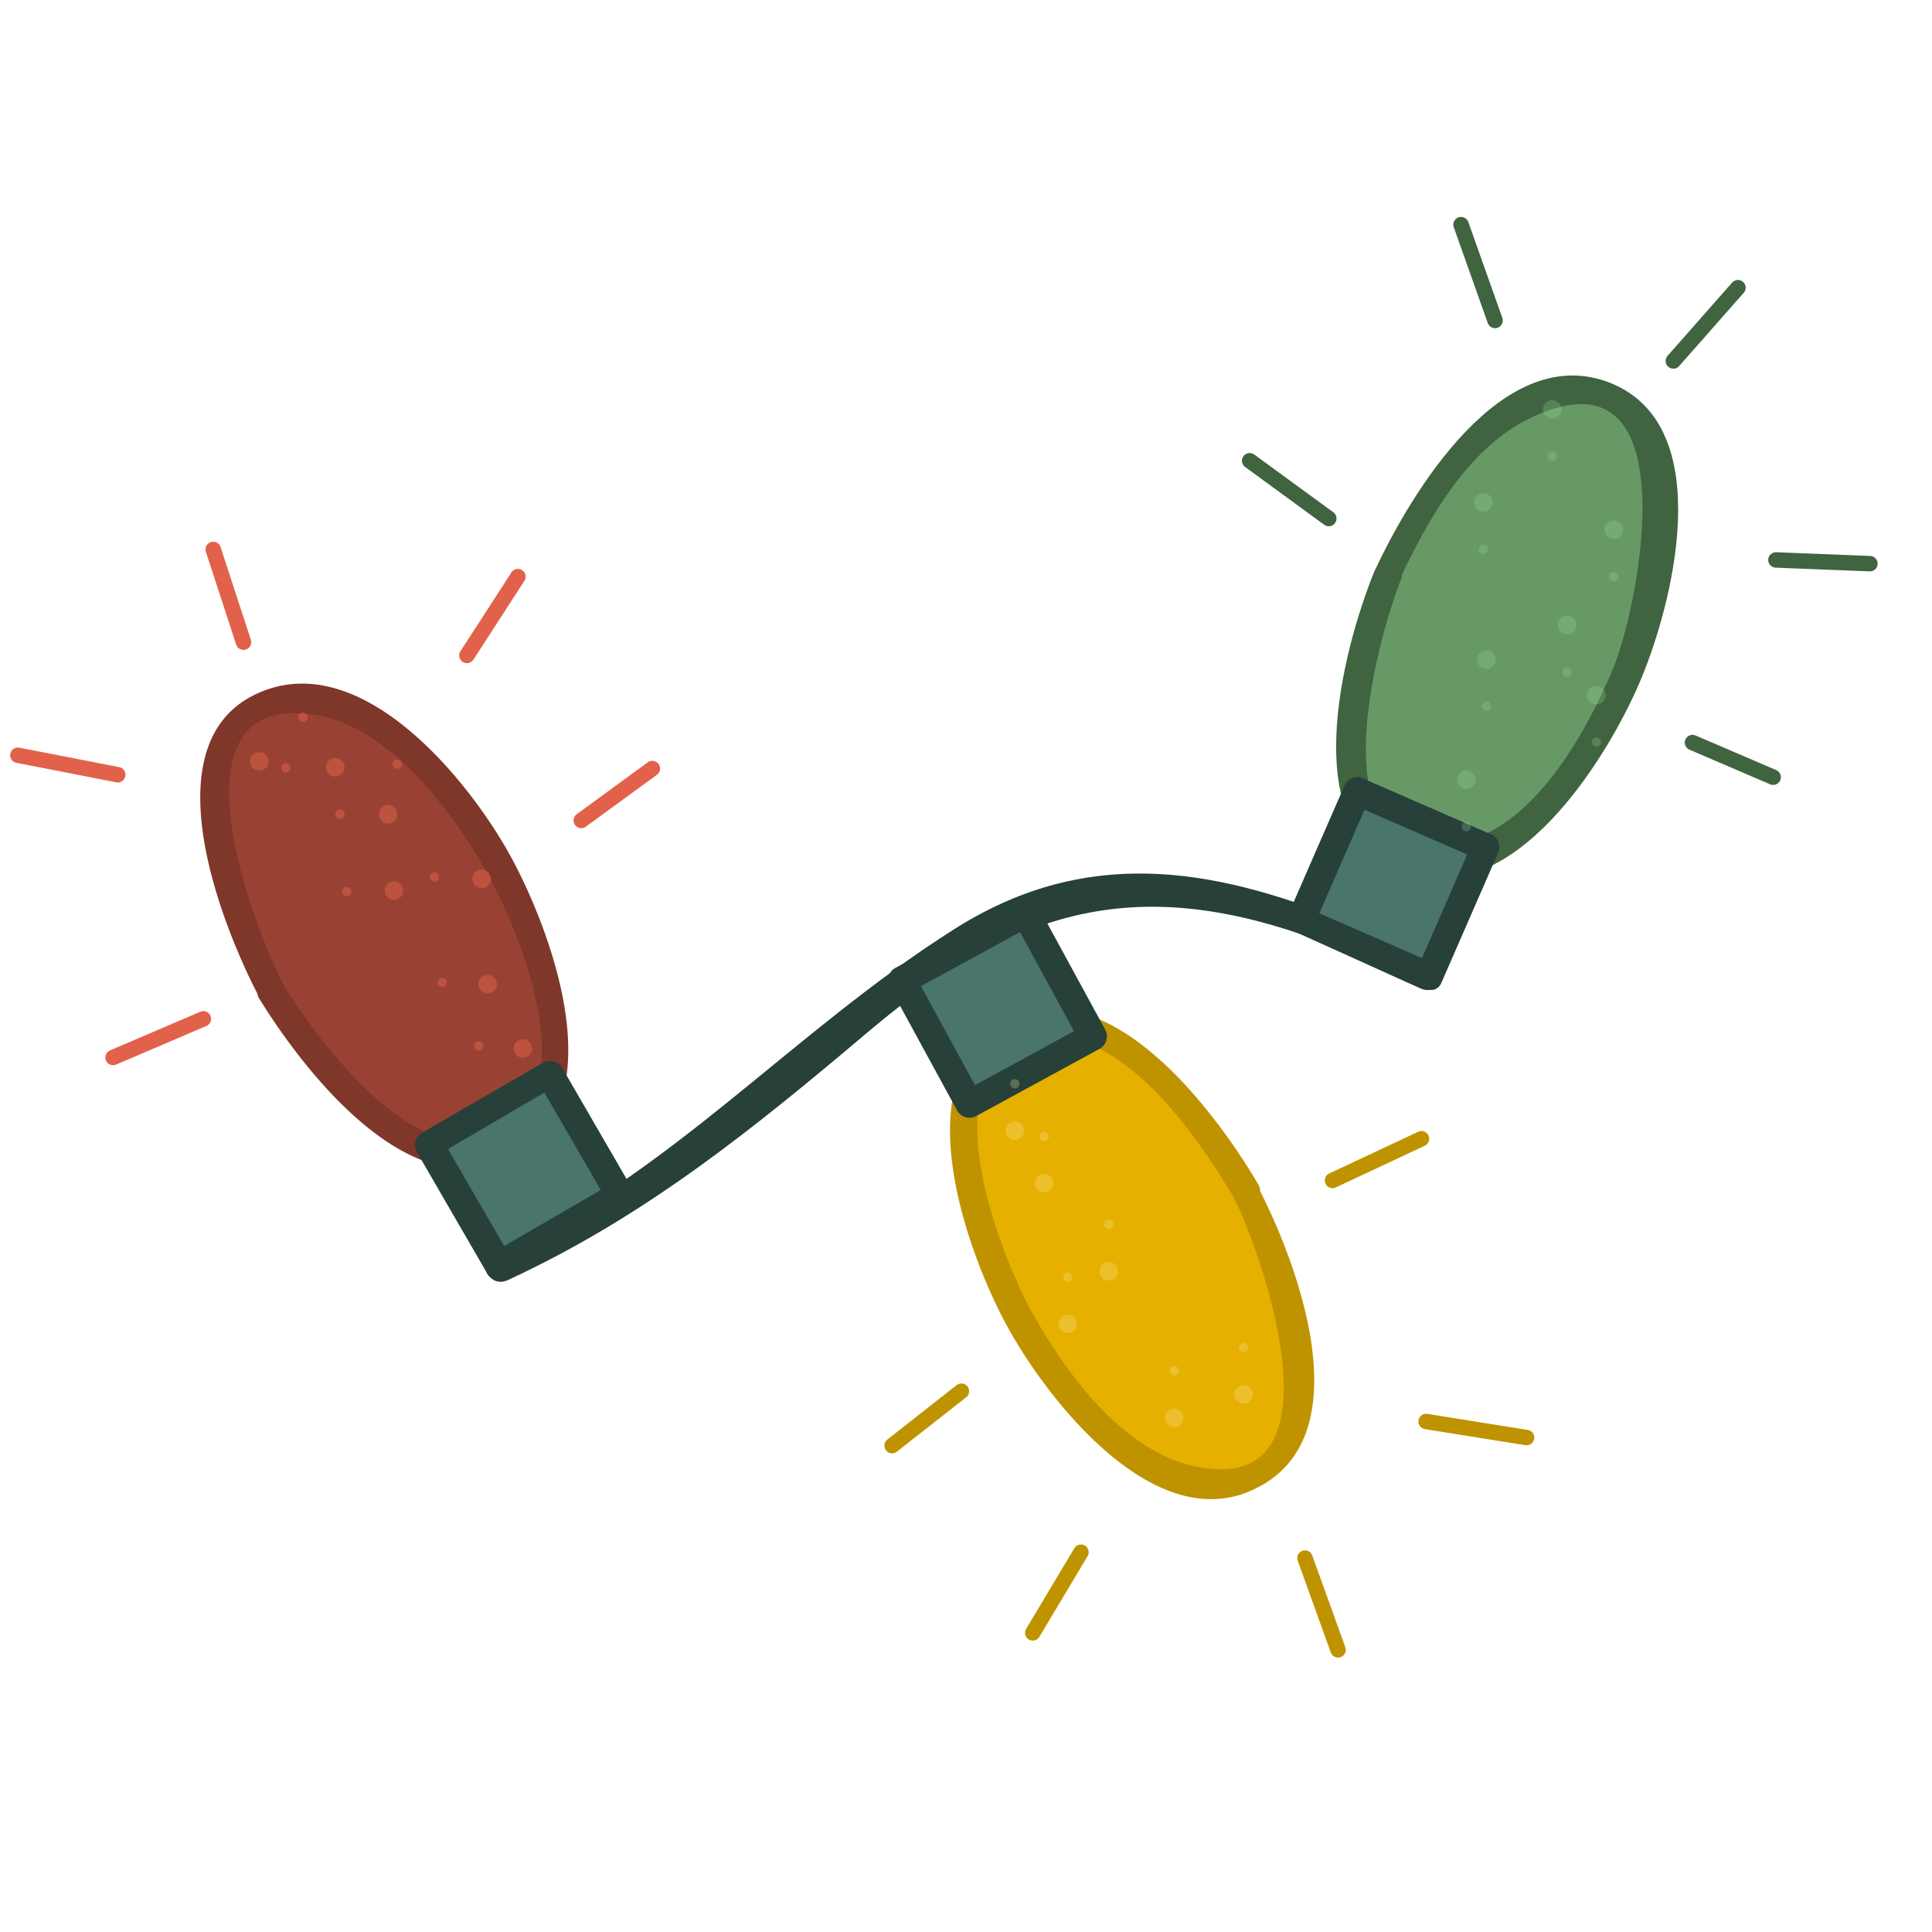 <svg id="Layer_1" data-name="Layer 1" xmlns="http://www.w3.org/2000/svg" viewBox="0 0 62.52 62.52"><defs><style>.cls-1{fill:#28403a;}.cls-2{fill:#679967;}.cls-3{fill:#406340;}.cls-4{fill:#49756a;}.cls-5{fill:#e5b000;}.cls-6{fill:#bf9300;}.cls-7{fill:#994233;}.cls-8{fill:#7f372a;}.cls-9{opacity:0.5;}.cls-10{fill:#95dd95;}.cls-11{fill:#ffecae;}.cls-12{fill:#e2614b;}.cls-13,.cls-14,.cls-15{fill:none;stroke-linecap:round;stroke-miterlimit:10;stroke-width:0.5px;}.cls-13{stroke:#e2614b;}.cls-14{stroke:#406340;}.cls-15{stroke:#bf9300;}</style></defs><title>christmas_icons</title><path class="cls-1" d="M16.4,41.44c4.49-2.07,8-4.93,11.73-8.08,4.9-4.14,9-5.17,15.2-2.67,0.54,0.22.77-.65,0.24-0.87-4.46-1.81-8.51-2.41-12.71.26C25.61,33.41,21.73,38,15.94,40.66c-0.53.24-.07,1,0.45,0.78h0Z"/><ellipse class="cls-2" cx="48.72" cy="20.29" rx="8.14" ry="4.2" transform="translate(10.69 56.87) rotate(-66.5)"/><path class="cls-3" d="M45.25,18.84c0.94-2,2.25-4.39,4.37-5.36,5.09-2.34,3.44,6.15,2.55,8.23s-2.55,5.09-5,5.59c-4.67.94-2.64-6.52-1.83-8.56,0.21-.54-0.66-0.77-0.87-0.24-1,2.47-2.66,8.57,1.16,9.77,3.39,1.06,6.33-3.66,7.4-6.12s2.61-8.33-.9-9.75-6.48,3.59-7.61,6C44.23,18.9,45,19.36,45.25,18.84Z"/><rect class="cls-4" x="42.83" y="26.36" width="4.53" height="4.53" transform="translate(0.86 58.56) rotate(-66.5)"/><path class="cls-1" d="M46.49,31.21l-4.15-1.81L42.5,30l1.81-4.15L43.69,26l4.15,1.81-0.16-.62-1.81,4.15c-0.23.53,0.55,1,.78,0.45l1.81-4.15a0.46,0.46,0,0,0-.16-0.62l-4.15-1.81a0.46,0.46,0,0,0-.62.16l-1.81,4.15a0.46,0.46,0,0,0,.16.62L46,32C46.56,32.22,47,31.44,46.49,31.21Z"/><ellipse class="cls-5" cx="36.64" cy="40.59" rx="4.2" ry="8.14" transform="translate(-15.03 22.68) rotate(-28.81)"/><path class="cls-6" d="M39.94,38.79c0.91,1.78,3.69,9.72-1.27,8.66-2.38-.5-4.24-3.1-5.32-5.07-0.88-1.61-3.37-7.63-.05-8.69,2.8-.9,5.53,3.2,6.64,5.09a0.45,0.45,0,0,0,.78-0.45c-1.37-2.33-4.84-7.05-8.17-5.29s-1.28,7.42,0,9.8,4.83,7,8.12,5.31c3.47-1.74,1.25-7.42,0-9.82C40.45,37.82,39.68,38.28,39.94,38.79Z"/><rect class="cls-4" x="30" y="30.36" width="4.53" height="4.53" transform="translate(-11.73 19.59) rotate(-28.81)"/><path class="cls-1" d="M29.42,32.12l4-2.18-0.62-.16,2.18,4,0.16-.62-4,2.18,0.62,0.16-2.18-4a0.45,0.45,0,0,0-.78.45l2.18,4a0.46,0.46,0,0,0,.62.16l4-2.18a0.46,0.46,0,0,0,.16-0.62l-2.18-4a0.46,0.46,0,0,0-.62-0.16l-4,2.18A0.45,0.45,0,0,0,29.42,32.12Z"/><ellipse class="cls-7" cx="12.42" cy="29.97" rx="4.2" ry="8.14" transform="translate(-13.33 10.24) rotate(-30.03)"/><path class="cls-8" d="M9.17,31.84c-1-1.89-3.9-9.54,1.07-8.7,2.36,0.4,4.35,3.07,5.43,4.95,1,1.71,3.3,7,.59,8.54s-6-3-7.1-4.78a0.45,0.45,0,0,0-.78.45c1.42,2.3,4.82,6.77,8.1,5.2,3.54-1.69,1.32-7.5,0-9.87s-4.64-6.48-7.88-5.3c-3.92,1.42-1.44,7.62-.18,10A0.45,0.45,0,0,0,9.17,31.84Z"/><rect class="cls-4" x="14.71" y="35.57" width="4.53" height="4.53" transform="matrix(0.87, -0.5, 0.5, 0.87, -16.66, 13.57)"/><path class="cls-1" d="M19.84,38.28l-3.92,2.27,0.62,0.16-2.27-3.92-0.16.62L18,35.13,17.41,35l2.27,3.92a0.45,0.45,0,0,0,.78-0.45l-2.27-3.92a0.46,0.46,0,0,0-.62-0.16l-3.92,2.27a0.46,0.46,0,0,0-.16.62l2.27,3.92a0.46,0.46,0,0,0,.62.16l3.92-2.27A0.45,0.45,0,0,0,19.84,38.28Z"/><g class="cls-9"><g class="cls-9"><path class="cls-10" d="M50.23,13.55a0.3,0.3,0,0,0,0-.6,0.3,0.3,0,0,0,0,.6h0Z"/></g><g class="cls-9"><path class="cls-10" d="M50.71,20.53a0.3,0.3,0,0,0,0-.6,0.3,0.3,0,0,0,0,.6h0Z"/></g><g class="cls-9"><path class="cls-10" d="M51.66,22.8a0.3,0.3,0,0,0,0-.6,0.3,0.3,0,0,0,0,.6h0Z"/></g><g class="cls-9"><path class="cls-10" d="M48.1,21.65a0.3,0.3,0,0,0,0-.6,0.3,0.3,0,0,0,0,.6h0Z"/></g><g class="cls-9"><path class="cls-10" d="M52.22,17.44a0.3,0.3,0,0,0,0-.6,0.3,0.3,0,0,0,0,.6h0Z"/></g><g class="cls-9"><path class="cls-10" d="M47.45,25.53a0.3,0.3,0,0,0,0-.6,0.3,0.3,0,0,0,0,.6h0Z"/></g><g class="cls-9"><path class="cls-10" d="M48,16.56a0.3,0.3,0,0,0,0-.6,0.3,0.3,0,0,0,0,.6h0Z"/></g><g class="cls-9"><path class="cls-10" d="M50.23,14.92a0.15,0.15,0,0,0,0-.3,0.15,0.15,0,0,0,0,.3h0Z"/></g><g class="cls-9"><path class="cls-10" d="M50.71,21.9a0.15,0.15,0,0,0,0-.3,0.15,0.15,0,0,0,0,.3h0Z"/></g><g class="cls-9"><path class="cls-10" d="M51.66,24.16a0.15,0.15,0,0,0,0-.3,0.15,0.15,0,0,0,0,.3h0Z"/></g><g class="cls-9"><path class="cls-10" d="M48.1,23a0.15,0.15,0,0,0,0-.3,0.15,0.15,0,0,0,0,.3h0Z"/></g><g class="cls-9"><path class="cls-10" d="M52.22,18.81a0.15,0.15,0,0,0,0-.3,0.15,0.15,0,0,0,0,.3h0Z"/></g><g class="cls-9"><path class="cls-10" d="M47.45,26.9a0.15,0.15,0,0,0,0-.3,0.15,0.15,0,0,0,0,.3h0Z"/></g><g class="cls-9"><path class="cls-10" d="M48,17.93a0.15,0.15,0,0,0,0-.3,0.15,0.15,0,0,0,0,.3h0Z"/></g></g><g class="cls-9"><g class="cls-9"><path class="cls-11" d="M35.88,41.44a0.3,0.3,0,0,0,0-.6,0.3,0.3,0,0,0,0,.6h0Z"/><path class="cls-11" d="M33.79,38.59a0.3,0.3,0,0,0,0-.6,0.3,0.3,0,0,0,0,.6h0Z"/><path class="cls-11" d="M32.84,36.89a0.3,0.3,0,0,0,0-.6,0.3,0.3,0,0,0,0,.6h0Z"/><path class="cls-11" d="M34.55,43.14a0.3,0.3,0,0,0,0-.6,0.3,0.3,0,0,0,0,.6h0Z"/><path class="cls-11" d="M38,46.18a0.3,0.3,0,0,0,0-.6,0.3,0.3,0,0,0,0,.6h0Z"/><path class="cls-11" d="M40.24,45.42a0.3,0.3,0,0,0,0-.6,0.3,0.3,0,0,0,0,.6h0Z"/></g><g class="cls-9"><path class="cls-11" d="M35.88,39.77a0.15,0.15,0,0,0,0-.3,0.15,0.15,0,0,0,0,.3h0Z"/></g><g class="cls-9"><path class="cls-11" d="M33.79,36.93a0.15,0.15,0,0,0,0-.3,0.15,0.15,0,0,0,0,.3h0Z"/></g><g class="cls-9"><path class="cls-11" d="M32.84,35.22a0.15,0.15,0,0,0,0-.3,0.15,0.15,0,0,0,0,.3h0Z"/></g><g class="cls-9"><path class="cls-11" d="M34.55,41.48a0.15,0.15,0,0,0,0-.3,0.15,0.15,0,0,0,0,.3h0Z"/></g><g class="cls-9"><path class="cls-11" d="M38,44.51a0.15,0.15,0,0,0,0-.3,0.15,0.15,0,0,0,0,.3h0Z"/></g><g class="cls-9"><path class="cls-11" d="M40.24,43.75a0.15,0.15,0,0,0,0-.3,0.15,0.15,0,0,0,0,.3h0Z"/></g></g><g class="cls-9"><path class="cls-12" d="M15.59,28.74a0.3,0.3,0,0,0,0-.6,0.3,0.3,0,0,0,0,.6h0Z"/><path class="cls-12" d="M15.78,32.15a0.3,0.3,0,0,0,0-.6,0.3,0.3,0,0,0,0,.6h0Z"/><path class="cls-12" d="M12.75,29.12a0.3,0.3,0,0,0,0-.6,0.3,0.3,0,0,0,0,.6h0Z"/><path class="cls-12" d="M8.39,24.94a0.3,0.3,0,0,0,0-.6,0.3,0.3,0,0,0,0,.6h0Z"/><path class="cls-12" d="M10.85,25.13a0.3,0.3,0,0,0,0-.6,0.3,0.3,0,0,0,0,.6h0Z"/><path class="cls-12" d="M16.92,34.23a0.3,0.3,0,0,0,0-.6,0.3,0.3,0,0,0,0,.6h0Z"/><path class="cls-12" d="M12.56,26.65a0.3,0.3,0,0,0,0-.6,0.3,0.3,0,0,0,0,.6h0Z"/><path class="cls-12" d="M14.06,28.53a0.15,0.15,0,0,0,0-.3,0.15,0.15,0,0,0,0,.3h0Z"/><path class="cls-12" d="M14.31,31.94a0.15,0.15,0,0,0,0-.3,0.15,0.15,0,0,0,0,.3h0Z"/><path class="cls-12" d="M11.22,29a0.15,0.15,0,0,0,0-.3,0.15,0.15,0,0,0,0,.3h0Z"/><path class="cls-12" d="M9.81,23.36a0.15,0.15,0,0,0,0-.3,0.15,0.15,0,0,0,0,.3h0Z"/><path class="cls-12" d="M9.25,25a0.15,0.15,0,0,0,0-.3,0.15,0.15,0,0,0,0,.3h0Z"/><path class="cls-12" d="M15.49,34a0.15,0.15,0,0,0,0-.3,0.15,0.15,0,0,0,0,.3h0Z"/><path class="cls-12" d="M11,26.5a0.15,0.15,0,0,0,0-.3,0.15,0.15,0,0,0,0,.3h0Z"/><path class="cls-12" d="M12.85,24.88a0.15,0.15,0,0,0,0-.3,0.15,0.15,0,0,0,0,.3h0Z"/></g><line class="cls-13" x1="6.58" y1="32.97" x2="3.66" y2="34.22"/><line class="cls-13" x1="3.81" y1="25.07" x2="0.58" y2="24.44"/><line class="cls-13" x1="7.88" y1="20.78" x2="6.9" y2="17.78"/><line class="cls-13" x1="18.81" y1="26.55" x2="21.11" y2="24.87"/><line class="cls-13" x1="15.11" y1="21.21" x2="16.76" y2="18.66"/><line class="cls-14" x1="43" y1="16.78" x2="40.44" y2="14.91"/><line class="cls-14" x1="48.38" y1="10.37" x2="47.28" y2="7.27"/><line class="cls-14" x1="54.15" y1="11.68" x2="56.24" y2="9.31"/><line class="cls-14" x1="54.77" y1="24.03" x2="57.38" y2="25.15"/><line class="cls-14" x1="57.47" y1="18.12" x2="60.51" y2="18.24"/><line class="cls-15" x1="43.12" y1="38.2" x2="46" y2="36.85"/><line class="cls-15" x1="46.15" y1="46" x2="49.4" y2="46.52"/><line class="cls-15" x1="42.23" y1="50.42" x2="43.3" y2="53.39"/><line class="cls-15" x1="31.11" y1="45.02" x2="28.87" y2="46.78"/><line class="cls-15" x1="34.98" y1="50.23" x2="33.42" y2="52.84"/></svg>